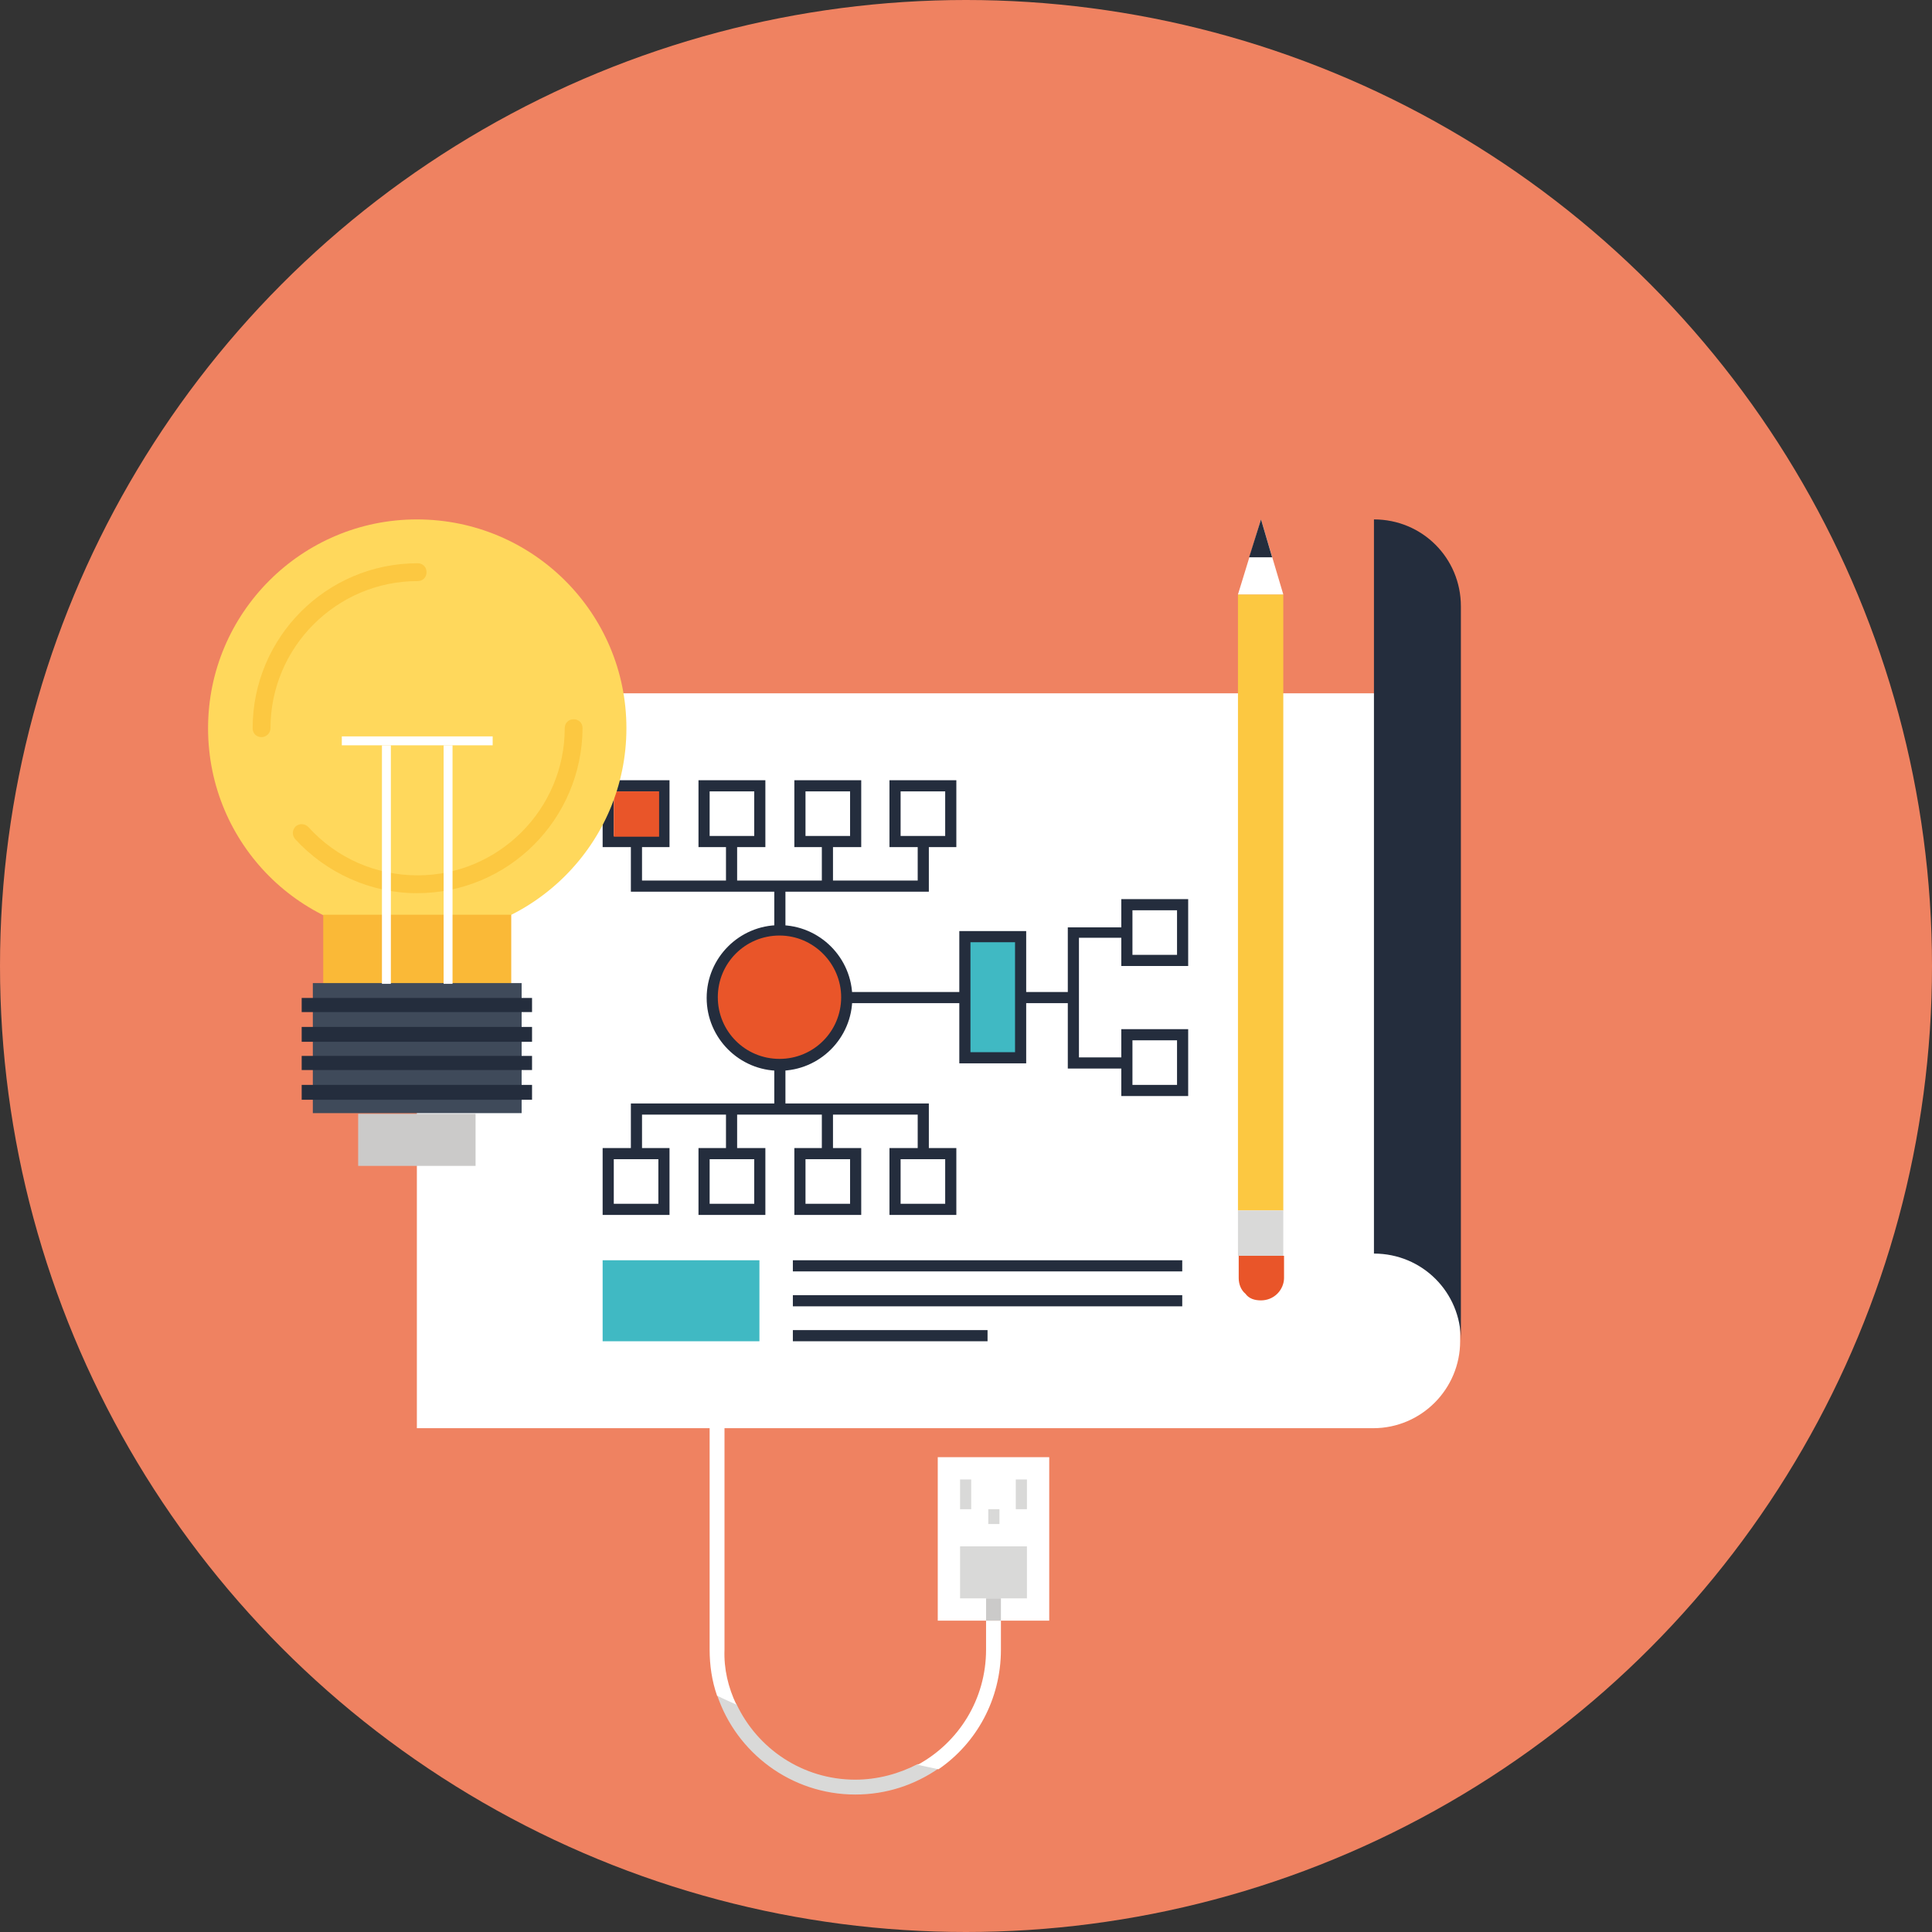 <svg version="1.1" id="Layer_1" xmlns="http://www.w3.org/2000/svg" xmlns:xlink="http://www.w3.org/1999/xlink" x="0px" y="0px"
	 viewBox="0 0 260 260" style="enable-background:new 0 0 260 260;" xml:space="preserve">
    <rect x="0" y="0" width="260" height="260" fill="#333333" stroke="none"/>
    <style>
    .blink-1{
  -webkit-animation: blink-1 3s linear normal infinite;
  animation: blink-1 5s linear normal infinite;
        }

@-webkit-keyframes blink-1 {
0% {opacity:1;}
19% {opacity:1;}
20% {opacity:0;}
49% {opacity:0;}
50% {opacity:1;}
69% {opacity:1;}
70% {opacity:0;}
99% {opacity:0;}
}
        
    .blink-2{
  -webkit-animation: blink-2 5s linear normal infinite;
  animation: blink-2 5s linear normal infinite;
        opacity:0;
        }

@-webkit-keyframes blink-2 {
0% {opacity:0;}
39% {opacity:0;}
40% {opacity:1;}
69% {opacity:1;}
70% {opacity:0;}
89% {opacity:0;}
90% {opacity:1;}
99% {opacity:1;}
}
        
.blink-3{
  -webkit-animation: blink-3 5s linear normal infinite;
  animation: blink-3 5s linear normal infinite;
        opacity:0;
        }

@-webkit-keyframes blink-3 {
0% {opacity:0;}
10% {opacity:0;}
11% {opacity:1;}
23% {opacity:1;}
24% {opacity:0;}
60% {opacity:0;}
61% {opacity:1;}
73% {opacity:1;}
74% {opacity:0;}
        }

.blink-4{
-webkit-animation: blink-4 5s linear normal infinite;
animation: blink-4 5s linear normal infinite;
        opacity:0;
        }

@-webkit-keyframes blink-4 {
0% {opacity:0;}
20% {opacity:0;}
21% {opacity:1;}
35% {opacity:1;}
36% {opacity:0;}
69% {opacity:0;}
70% {opacity:1;}
83% {opacity:1;}
84% {opacity:0;}
        }
    </style>
<circle style="fill:#EF8261;" cx="130" cy="130" r="130"/>
<g>
	<rect x="126.2" y="196.1" style="fill:#FFFFFF;" width="15" height="22"/>
	<rect x="129.2" y="208.1" style="fill:#D9D9D8;" width="9" height="7"/>
	<g>
		<rect x="129.2" y="199.1" style="fill:#D9D9D8;" width="1.5" height="4"/>
		<rect x="136.7" y="199.1" style="fill:#D9D9D8;" width="1.5" height="4"/>
		<rect x="133" y="203.1" style="fill:#D9D9D8;" width="1.5" height="2"/>
	</g>
	<rect x="132.7" y="215.1" style="fill:#CBCAC9;" width="2" height="3"/>
</g>
<g>
	<path style="fill:#D9D9D8;" d="M126.3,238c-3.2,2.2-7,3.5-11.2,3.5c-8.6,0-16-5.6-18.6-13.4c0.9,0.4,1.8,0.8,2.6,1.2
		c2.8,6,8.9,10.2,16,10.2c3,0,5.9-0.8,8.4-2.1C124.4,237.6,125.4,237.8,126.3,238z"/>
	<path style="fill:#FFFFFF;" d="M99.1,229.4c-0.9-0.4-1.8-0.8-2.6-1.2c-0.7-2-1-4.1-1-6.2v-30.5h2v30.5
		C97.4,224.6,98,227.1,99.1,229.4z"/>
	<path style="fill:#FFFFFF;" d="M134.7,218.1v3.9c0,6.7-3.3,12.6-8.4,16.1c-0.9-0.2-1.9-0.4-2.8-0.6c5.5-3,9.2-8.8,9.2-15.5v-3.9
		H134.7z"/>
</g>
<g>
	<g>
		<path style="fill:#FFFFFF;" d="M56.1,192.2h128.7c6.5,0,11.7-5.3,11.7-11.7V93.3H56.1V192.2z"/>
		<path style="fill:#242D3D;" d="M196.6,81.6c0-6.5-5.2-11.7-11.7-11.7v98.8c6.5,0,11.7,5.2,11.7,11.7V81.6z"/>
	</g>
	<g>
		<g>
			<rect x="81.1" y="169.6" style="fill:#40B9C3;" width="21.1" height="10.9"/>
			<g>
				<rect x="106.7" y="169.6" style="fill:#242D3D;" width="52.4" height="1.5"/>
				<rect x="106.7" y="174.3" style="fill:#242D3D;" width="52.4" height="1.5"/>
				<rect x="106.7" y="179" style="fill:#242D3D;" width="26.2" height="1.5"/>
			</g>
		</g>
		<rect x="129.8" y="126.1" style="fill:#40B9C3;" width="7.5" height="16.3"/>
		<path style="fill:#E95529;" d="M104.9,125.2c-5,0-9.1,4.1-9.1,9.1c0,5,4.1,9.1,9.1,9.1c5,0,9.1-4.1,9.1-9.1
			C114,129.3,109.9,125.2,104.9,125.2z"/>
		<g>
			<path style="fill:#242D3D;" d="M138.1,143.1h-9v-17.8h9V143.1z M130.6,141.6h6v-14.8h-6V141.6z"/>
			<path style="fill:#242D3D;" d="M159.9,147.5h-9v-9h9V147.5z M152.4,146h6v-6h-6V146z"/>
			<path style="fill:#242D3D;" d="M159.9,130h-9v-9h9V130z M152.4,128.5h6v-6h-6V128.5z"/>
			<g>
				<path style="fill:#242D3D;" d="M128.7,163.5h-9v-9h9V163.5z M121.2,162h6v-6h-6V162z"/>
				<path style="fill:#242D3D;" d="M115.9,163.5h-9v-9h9V163.5z M108.4,162h6v-6h-6V162z"/>
				<path style="fill:#242D3D;" d="M103,163.5h-9v-9h9V163.5z M95.5,162h6v-6h-6V162z"/>
				<path style="fill:#242D3D;" d="M90.1,163.5h-9v-9h9V163.5z M82.6,162h6v-6h-6V162z"/>
			</g>
			<g>
				<path style="fill:#242D3D;" d="M128.7,114h-9v-9h9V114z M121.2,112.5h6v-6h-6V112.5z"/>
				<path style="fill:#242D3D;" d="M115.9,114h-9v-9h9V114z M108.4,112.5h6v-6h-6V112.5z"/>
				<path style="fill:#242D3D;" d="M103,114h-9v-9h9V114z M95.5,112.5h6v-6h-6V112.5z"/>
				<path style="fill:#242D3D;" d="M90.1,114h-9v-9h9V114z M82.6,112.5h6v-6h-6V112.5z"/>
			</g>
			<path style="fill:#242D3D;" d="M104.9,144.1c-5.4,0-9.8-4.4-9.8-9.8c0-5.4,4.4-9.8,9.8-9.8c5.4,0,9.8,4.4,9.8,9.8
				C114.7,139.7,110.3,144.1,104.9,144.1z M104.9,125.9c-4.6,0-8.3,3.7-8.3,8.3c0,4.6,3.7,8.3,8.3,8.3c4.6,0,8.3-3.7,8.3-8.3
				C113.2,129.7,109.5,125.9,104.9,125.9z"/>
			<g>
				<rect x="97.7" y="113.3" style="fill:#242D3D;" width="1.5" height="6"/>
				<rect x="110.6" y="113.3" style="fill:#242D3D;" width="1.5" height="6"/>
				<rect x="104.2" y="119.2" style="fill:#242D3D;" width="1.5" height="6"/>
				<polygon style="fill:#242D3D;" points="125,120 84.9,120 84.9,113.3 86.4,113.3 86.4,118.5 123.5,118.5 123.5,113.3 125,113.3 
									"/>
			</g>
			<g>
				<rect x="110.6" y="149.3" style="fill:#242D3D;" width="1.5" height="6"/>
				<rect x="97.7" y="149.3" style="fill:#242D3D;" width="1.5" height="6"/>
				<rect x="104.2" y="143.3" style="fill:#242D3D;" width="1.5" height="6"/>
				<polygon style="fill:#242D3D;" points="125,155.2 123.5,155.2 123.5,150 86.4,150 86.4,155.2 84.9,155.2 84.9,148.5 125,148.5 
									"/>
			</g>
			<rect x="114" y="133.5" style="fill:#242D3D;" width="15.8" height="1.5"/>
			<polygon style="fill:#242D3D;" points="151.6,143.8 143.7,143.8 143.7,124.8 151.6,124.8 151.6,126.2 145.2,126.2 145.2,142.3 
				151.6,142.3 			"/>
			<rect x="137.3" y="133.5" style="fill:#242D3D;" width="7.1" height="1.5"/>
		</g>
	</g>
	<rect class="blink-1" x="82.6" y="106.5" style="fill:#E95529;" width="6.1" height="6.1"/>
	<rect class="blink-2" x="95.4" y="106.5" style="fill:#40B9C3;" width="6.1" height="6.1"/>
	<rect class="blink-3" x="108.3" y="106.5" style="fill:#FFD85C;" width="6.1" height="6.1"/>
	<rect class="blink-4" x="121.2" y="106.5" style="fill:#3F4A5A;" width="6.1" height="6.1"/>
</g>
<g>
	<rect x="166.6" y="80" style="fill:#FCC841;" width="6.1" height="82.9"/>
	<polygon style="fill:#FFFFFF;" points="166.6,80 169.7,69.9 172.7,80 	"/>
	<polygon style="fill:#242D3D;" points="171.2,75 169.7,69.9 168.1,75 	"/>
	<rect x="166.6" y="162.9" style="fill:#D9D9D8;" width="6.1" height="6.1"/>
	<path style="fill:#E95529;" d="M169.7,175c0.8,0,1.6-0.3,2.2-0.9c0.6-0.6,0.9-1.4,0.9-2.1v-3h-6.1v3c0,0.8,0.3,1.6,0.9,2.1
		C168.1,174.8,168.9,175,169.7,175L169.7,175z"/>
</g>
<g>
	<path style="fill:#FFD85C;" d="M84.3,98c0,15.5-12.6,28.1-28.1,28.1C40.6,126.2,28,113.6,28,98c0-15.5,12.6-28.1,28.1-28.1
		C71.7,69.9,84.3,82.5,84.3,98z"/>
	<path style="fill:#FCC841;" d="M56.1,120.2c-6.2,0-12.2-2.7-16.4-7.3c-0.4-0.5-0.4-1.2,0.1-1.7c0.5-0.4,1.2-0.4,1.7,0.1
		c3.8,4.2,9.1,6.5,14.7,6.5c10.9,0,19.8-8.9,19.8-19.8c0-0.7,0.5-1.2,1.2-1.2c0.7,0,1.2,0.5,1.2,1.2
		C78.3,110.3,68.4,120.2,56.1,120.2z"/>
	<path style="fill:#FCC841;" d="M35.2,99.2c-0.7,0-1.2-0.5-1.2-1.2c0-12.2,9.9-22.2,22.2-22.2c0.7,0,1.2,0.5,1.2,1.2
		c0,0.7-0.5,1.2-1.2,1.2c-10.9,0-19.8,8.9-19.8,19.8C36.4,98.7,35.8,99.2,35.2,99.2z"/>
	<rect x="43.5" y="123.1" style="fill:#FAB937;" width="25.3" height="9.3"/>
	<rect x="42.1" y="132.3" style="fill:#3F4A5A;" width="28.1" height="17.5"/>
	<rect x="40.6" y="134.3" style="fill:#242D3D;" width="31" height="1.9"/>
	<rect x="40.6" y="138.2" style="fill:#242D3D;" width="31" height="2"/>
	<rect x="40.6" y="142.1" style="fill:#242D3D;" width="31" height="1.9"/>
	<rect x="40.6" y="146" style="fill:#242D3D;" width="31" height="2"/>
	<rect x="48.2" y="149.9" style="fill:#CBCAC9;" width="15.8" height="7"/>
	<g>
		<rect x="51.4" y="100.3" style="fill:#FFFFFF;" width="1.2" height="32.1"/>
		<rect x="59.7" y="100.3" style="fill:#FFFFFF;" width="1.2" height="32.1"/>
	</g>
	<rect x="46" y="99.1" style="fill:#FFFFFF;" width="20.3" height="1.2"/>
</g>
</svg>

